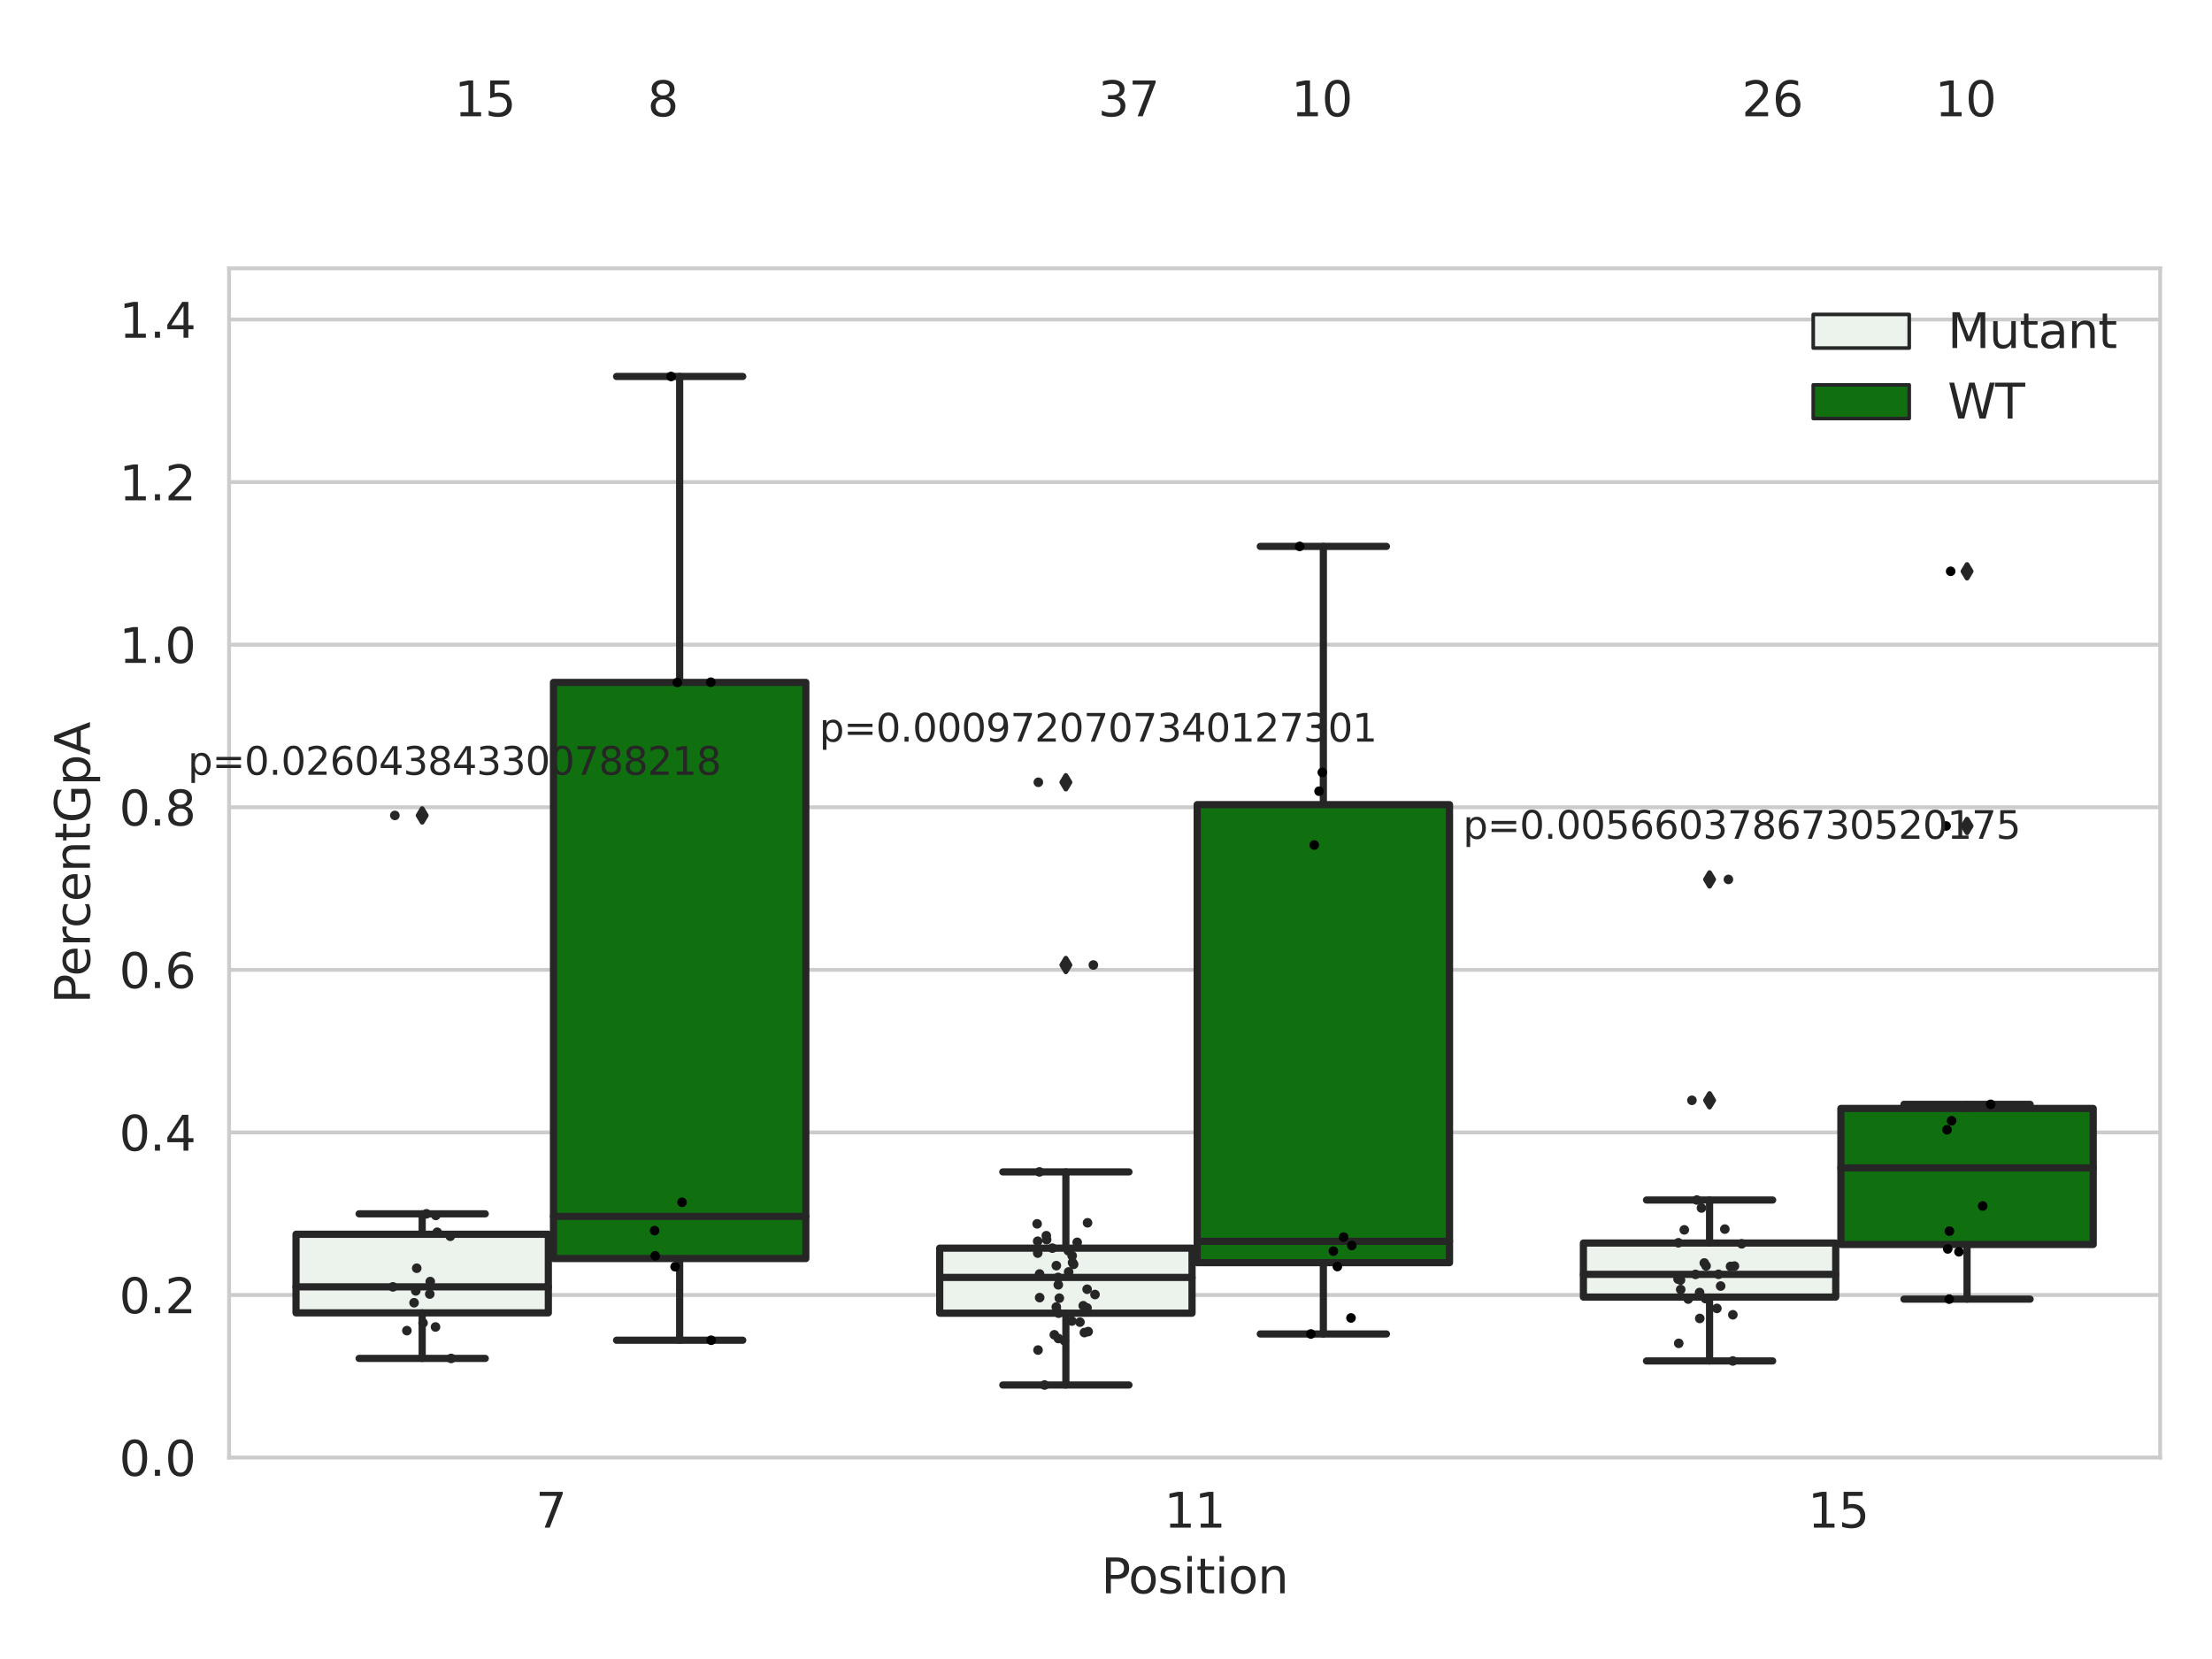 <?xml version="1.0" encoding="utf-8" standalone="no"?>
<!DOCTYPE svg PUBLIC "-//W3C//DTD SVG 1.1//EN"
  "http://www.w3.org/Graphics/SVG/1.1/DTD/svg11.dtd">
<svg xmlns:xlink="http://www.w3.org/1999/xlink" width="460.8pt" height="345.6pt" viewBox="0 0 460.8 345.6" xmlns="http://www.w3.org/2000/svg" version="1.1">
 <defs>
  <style type="text/css">*{stroke-linejoin: round; stroke-linecap: butt}</style>
 </defs>
 <g id="figure_1">
  <g id="patch_1">
   <path d="M 0 345.6 
L 460.8 345.6 
L 460.8 0 
L 0 0 
z
" style="fill: #ffffff"/>
  </g>
  <g id="axes_1">
   <g id="patch_2">
    <path d="M 47.72 303.64 
L 450 303.64 
L 450 55.906 
L 47.72 55.906 
z
" style="fill: #ffffff"/>
   </g>
   <g id="matplotlib.axis_1">
    <g id="xtick_1">
     <g id="text_1">
      <!-- 7 -->
      <g style="fill: #262626" transform="translate(111.585 318.238)scale(0.1 -0.1)">
       <defs>
        <path id="DejaVuSans-37" d="M 525 4666 
L 3525 4666 
L 3525 4397 
L 1831 0 
L 1172 0 
L 2766 4134 
L 525 4134 
L 525 4666 
z
" transform="scale(0.016)"/>
       </defs>
       <use xlink:href="#DejaVuSans-37"/>
      </g>
     </g>
    </g>
    <g id="xtick_2">
     <g id="text_2">
      <!-- 11 -->
      <g style="fill: #262626" transform="translate(242.498 318.238)scale(0.1 -0.1)">
       <defs>
        <path id="DejaVuSans-31" d="M 794 531 
L 1825 531 
L 1825 4091 
L 703 3866 
L 703 4441 
L 1819 4666 
L 2450 4666 
L 2450 531 
L 3481 531 
L 3481 0 
L 794 0 
L 794 531 
z
" transform="scale(0.016)"/>
       </defs>
       <use xlink:href="#DejaVuSans-31"/>
       <use xlink:href="#DejaVuSans-31" x="63.623"/>
      </g>
     </g>
    </g>
    <g id="xtick_3">
     <g id="text_3">
      <!-- 15 -->
      <g style="fill: #262626" transform="translate(376.591 318.238)scale(0.1 -0.1)">
       <defs>
        <path id="DejaVuSans-35" d="M 691 4666 
L 3169 4666 
L 3169 4134 
L 1269 4134 
L 1269 2991 
Q 1406 3038 1543 3061 
Q 1681 3084 1819 3084 
Q 2600 3084 3056 2656 
Q 3513 2228 3513 1497 
Q 3513 744 3044 326 
Q 2575 -91 1722 -91 
Q 1428 -91 1123 -41 
Q 819 9 494 109 
L 494 744 
Q 775 591 1075 516 
Q 1375 441 1709 441 
Q 2250 441 2565 725 
Q 2881 1009 2881 1497 
Q 2881 1984 2565 2268 
Q 2250 2553 1709 2553 
Q 1456 2553 1204 2497 
Q 953 2441 691 2322 
L 691 4666 
z
" transform="scale(0.016)"/>
       </defs>
       <use xlink:href="#DejaVuSans-31"/>
       <use xlink:href="#DejaVuSans-35" x="63.623"/>
      </g>
     </g>
    </g>
    <g id="text_4">
     <!-- Position -->
     <g style="fill: #262626" transform="translate(229.396 331.917)scale(0.1 -0.1)">
      <defs>
       <path id="DejaVuSans-50" d="M 1259 4147 
L 1259 2394 
L 2053 2394 
Q 2494 2394 2734 2622 
Q 2975 2850 2975 3272 
Q 2975 3691 2734 3919 
Q 2494 4147 2053 4147 
L 1259 4147 
z
M 628 4666 
L 2053 4666 
Q 2838 4666 3239 4311 
Q 3641 3956 3641 3272 
Q 3641 2581 3239 2228 
Q 2838 1875 2053 1875 
L 1259 1875 
L 1259 0 
L 628 0 
L 628 4666 
z
" transform="scale(0.016)"/>
       <path id="DejaVuSans-6f" d="M 1959 3097 
Q 1497 3097 1228 2736 
Q 959 2375 959 1747 
Q 959 1119 1226 758 
Q 1494 397 1959 397 
Q 2419 397 2687 759 
Q 2956 1122 2956 1747 
Q 2956 2369 2687 2733 
Q 2419 3097 1959 3097 
z
M 1959 3584 
Q 2709 3584 3137 3096 
Q 3566 2609 3566 1747 
Q 3566 888 3137 398 
Q 2709 -91 1959 -91 
Q 1206 -91 779 398 
Q 353 888 353 1747 
Q 353 2609 779 3096 
Q 1206 3584 1959 3584 
z
" transform="scale(0.016)"/>
       <path id="DejaVuSans-73" d="M 2834 3397 
L 2834 2853 
Q 2591 2978 2328 3040 
Q 2066 3103 1784 3103 
Q 1356 3103 1142 2972 
Q 928 2841 928 2578 
Q 928 2378 1081 2264 
Q 1234 2150 1697 2047 
L 1894 2003 
Q 2506 1872 2764 1633 
Q 3022 1394 3022 966 
Q 3022 478 2636 193 
Q 2250 -91 1575 -91 
Q 1294 -91 989 -36 
Q 684 19 347 128 
L 347 722 
Q 666 556 975 473 
Q 1284 391 1588 391 
Q 1994 391 2212 530 
Q 2431 669 2431 922 
Q 2431 1156 2273 1281 
Q 2116 1406 1581 1522 
L 1381 1569 
Q 847 1681 609 1914 
Q 372 2147 372 2553 
Q 372 3047 722 3315 
Q 1072 3584 1716 3584 
Q 2034 3584 2315 3537 
Q 2597 3491 2834 3397 
z
" transform="scale(0.016)"/>
       <path id="DejaVuSans-69" d="M 603 3500 
L 1178 3500 
L 1178 0 
L 603 0 
L 603 3500 
z
M 603 4863 
L 1178 4863 
L 1178 4134 
L 603 4134 
L 603 4863 
z
" transform="scale(0.016)"/>
       <path id="DejaVuSans-74" d="M 1172 4494 
L 1172 3500 
L 2356 3500 
L 2356 3053 
L 1172 3053 
L 1172 1153 
Q 1172 725 1289 603 
Q 1406 481 1766 481 
L 2356 481 
L 2356 0 
L 1766 0 
Q 1100 0 847 248 
Q 594 497 594 1153 
L 594 3053 
L 172 3053 
L 172 3500 
L 594 3500 
L 594 4494 
L 1172 4494 
z
" transform="scale(0.016)"/>
       <path id="DejaVuSans-6e" d="M 3513 2113 
L 3513 0 
L 2938 0 
L 2938 2094 
Q 2938 2591 2744 2837 
Q 2550 3084 2163 3084 
Q 1697 3084 1428 2787 
Q 1159 2491 1159 1978 
L 1159 0 
L 581 0 
L 581 3500 
L 1159 3500 
L 1159 2956 
Q 1366 3272 1645 3428 
Q 1925 3584 2291 3584 
Q 2894 3584 3203 3211 
Q 3513 2838 3513 2113 
z
" transform="scale(0.016)"/>
      </defs>
      <use xlink:href="#DejaVuSans-50"/>
      <use xlink:href="#DejaVuSans-6f" x="56.678"/>
      <use xlink:href="#DejaVuSans-73" x="117.859"/>
      <use xlink:href="#DejaVuSans-69" x="169.959"/>
      <use xlink:href="#DejaVuSans-74" x="197.742"/>
      <use xlink:href="#DejaVuSans-69" x="236.951"/>
      <use xlink:href="#DejaVuSans-6f" x="264.734"/>
      <use xlink:href="#DejaVuSans-6e" x="325.916"/>
     </g>
    </g>
   </g>
   <g id="matplotlib.axis_2">
    <g id="ytick_1">
     <g id="line2d_1">
      <path d="M 47.72 303.64 
L 450 303.64 
" clip-path="url(#p699bd27283)" style="fill: none; stroke: #cccccc; stroke-width: 0.8; stroke-linecap: round"/>
     </g>
     <g id="text_5">
      <!-- 0.0 -->
      <g style="fill: #262626" transform="translate(24.817 307.439)scale(0.1 -0.1)">
       <defs>
        <path id="DejaVuSans-30" d="M 2034 4250 
Q 1547 4250 1301 3770 
Q 1056 3291 1056 2328 
Q 1056 1369 1301 889 
Q 1547 409 2034 409 
Q 2525 409 2770 889 
Q 3016 1369 3016 2328 
Q 3016 3291 2770 3770 
Q 2525 4250 2034 4250 
z
M 2034 4750 
Q 2819 4750 3233 4129 
Q 3647 3509 3647 2328 
Q 3647 1150 3233 529 
Q 2819 -91 2034 -91 
Q 1250 -91 836 529 
Q 422 1150 422 2328 
Q 422 3509 836 4129 
Q 1250 4750 2034 4750 
z
" transform="scale(0.016)"/>
        <path id="DejaVuSans-2e" d="M 684 794 
L 1344 794 
L 1344 0 
L 684 0 
L 684 794 
z
" transform="scale(0.016)"/>
       </defs>
       <use xlink:href="#DejaVuSans-30"/>
       <use xlink:href="#DejaVuSans-2e" x="63.623"/>
       <use xlink:href="#DejaVuSans-30" x="95.41"/>
      </g>
     </g>
    </g>
    <g id="ytick_2">
     <g id="line2d_2">
      <path d="M 47.72 269.771 
L 450 269.771 
" clip-path="url(#p699bd27283)" style="fill: none; stroke: #cccccc; stroke-width: 0.8; stroke-linecap: round"/>
     </g>
     <g id="text_6">
      <!-- 0.2 -->
      <g style="fill: #262626" transform="translate(24.817 273.57)scale(0.1 -0.1)">
       <defs>
        <path id="DejaVuSans-32" d="M 1228 531 
L 3431 531 
L 3431 0 
L 469 0 
L 469 531 
Q 828 903 1448 1529 
Q 2069 2156 2228 2338 
Q 2531 2678 2651 2914 
Q 2772 3150 2772 3378 
Q 2772 3750 2511 3984 
Q 2250 4219 1831 4219 
Q 1534 4219 1204 4116 
Q 875 4013 500 3803 
L 500 4441 
Q 881 4594 1212 4672 
Q 1544 4750 1819 4750 
Q 2544 4750 2975 4387 
Q 3406 4025 3406 3419 
Q 3406 3131 3298 2873 
Q 3191 2616 2906 2266 
Q 2828 2175 2409 1742 
Q 1991 1309 1228 531 
z
" transform="scale(0.016)"/>
       </defs>
       <use xlink:href="#DejaVuSans-30"/>
       <use xlink:href="#DejaVuSans-2e" x="63.623"/>
       <use xlink:href="#DejaVuSans-32" x="95.41"/>
      </g>
     </g>
    </g>
    <g id="ytick_3">
     <g id="line2d_3">
      <path d="M 47.72 235.902 
L 450 235.902 
" clip-path="url(#p699bd27283)" style="fill: none; stroke: #cccccc; stroke-width: 0.8; stroke-linecap: round"/>
     </g>
     <g id="text_7">
      <!-- 0.4 -->
      <g style="fill: #262626" transform="translate(24.817 239.701)scale(0.1 -0.1)">
       <defs>
        <path id="DejaVuSans-34" d="M 2419 4116 
L 825 1625 
L 2419 1625 
L 2419 4116 
z
M 2253 4666 
L 3047 4666 
L 3047 1625 
L 3713 1625 
L 3713 1100 
L 3047 1100 
L 3047 0 
L 2419 0 
L 2419 1100 
L 313 1100 
L 313 1709 
L 2253 4666 
z
" transform="scale(0.016)"/>
       </defs>
       <use xlink:href="#DejaVuSans-30"/>
       <use xlink:href="#DejaVuSans-2e" x="63.623"/>
       <use xlink:href="#DejaVuSans-34" x="95.41"/>
      </g>
     </g>
    </g>
    <g id="ytick_4">
     <g id="line2d_4">
      <path d="M 47.72 202.033 
L 450 202.033 
" clip-path="url(#p699bd27283)" style="fill: none; stroke: #cccccc; stroke-width: 0.8; stroke-linecap: round"/>
     </g>
     <g id="text_8">
      <!-- 0.6 -->
      <g style="fill: #262626" transform="translate(24.817 205.832)scale(0.1 -0.1)">
       <defs>
        <path id="DejaVuSans-36" d="M 2113 2584 
Q 1688 2584 1439 2293 
Q 1191 2003 1191 1497 
Q 1191 994 1439 701 
Q 1688 409 2113 409 
Q 2538 409 2786 701 
Q 3034 994 3034 1497 
Q 3034 2003 2786 2293 
Q 2538 2584 2113 2584 
z
M 3366 4563 
L 3366 3988 
Q 3128 4100 2886 4159 
Q 2644 4219 2406 4219 
Q 1781 4219 1451 3797 
Q 1122 3375 1075 2522 
Q 1259 2794 1537 2939 
Q 1816 3084 2150 3084 
Q 2853 3084 3261 2657 
Q 3669 2231 3669 1497 
Q 3669 778 3244 343 
Q 2819 -91 2113 -91 
Q 1303 -91 875 529 
Q 447 1150 447 2328 
Q 447 3434 972 4092 
Q 1497 4750 2381 4750 
Q 2619 4750 2861 4703 
Q 3103 4656 3366 4563 
z
" transform="scale(0.016)"/>
       </defs>
       <use xlink:href="#DejaVuSans-30"/>
       <use xlink:href="#DejaVuSans-2e" x="63.623"/>
       <use xlink:href="#DejaVuSans-36" x="95.41"/>
      </g>
     </g>
    </g>
    <g id="ytick_5">
     <g id="line2d_5">
      <path d="M 47.72 168.164 
L 450 168.164 
" clip-path="url(#p699bd27283)" style="fill: none; stroke: #cccccc; stroke-width: 0.8; stroke-linecap: round"/>
     </g>
     <g id="text_9">
      <!-- 0.8 -->
      <g style="fill: #262626" transform="translate(24.817 171.963)scale(0.1 -0.1)">
       <defs>
        <path id="DejaVuSans-38" d="M 2034 2216 
Q 1584 2216 1326 1975 
Q 1069 1734 1069 1313 
Q 1069 891 1326 650 
Q 1584 409 2034 409 
Q 2484 409 2743 651 
Q 3003 894 3003 1313 
Q 3003 1734 2745 1975 
Q 2488 2216 2034 2216 
z
M 1403 2484 
Q 997 2584 770 2862 
Q 544 3141 544 3541 
Q 544 4100 942 4425 
Q 1341 4750 2034 4750 
Q 2731 4750 3128 4425 
Q 3525 4100 3525 3541 
Q 3525 3141 3298 2862 
Q 3072 2584 2669 2484 
Q 3125 2378 3379 2068 
Q 3634 1759 3634 1313 
Q 3634 634 3220 271 
Q 2806 -91 2034 -91 
Q 1263 -91 848 271 
Q 434 634 434 1313 
Q 434 1759 690 2068 
Q 947 2378 1403 2484 
z
M 1172 3481 
Q 1172 3119 1398 2916 
Q 1625 2713 2034 2713 
Q 2441 2713 2670 2916 
Q 2900 3119 2900 3481 
Q 2900 3844 2670 4047 
Q 2441 4250 2034 4250 
Q 1625 4250 1398 4047 
Q 1172 3844 1172 3481 
z
" transform="scale(0.016)"/>
       </defs>
       <use xlink:href="#DejaVuSans-30"/>
       <use xlink:href="#DejaVuSans-2e" x="63.623"/>
       <use xlink:href="#DejaVuSans-38" x="95.41"/>
      </g>
     </g>
    </g>
    <g id="ytick_6">
     <g id="line2d_6">
      <path d="M 47.72 134.295 
L 450 134.295 
" clip-path="url(#p699bd27283)" style="fill: none; stroke: #cccccc; stroke-width: 0.8; stroke-linecap: round"/>
     </g>
     <g id="text_10">
      <!-- 1.0 -->
      <g style="fill: #262626" transform="translate(24.817 138.095)scale(0.1 -0.1)">
       <use xlink:href="#DejaVuSans-31"/>
       <use xlink:href="#DejaVuSans-2e" x="63.623"/>
       <use xlink:href="#DejaVuSans-30" x="95.41"/>
      </g>
     </g>
    </g>
    <g id="ytick_7">
     <g id="line2d_7">
      <path d="M 47.72 100.426 
L 450 100.426 
" clip-path="url(#p699bd27283)" style="fill: none; stroke: #cccccc; stroke-width: 0.8; stroke-linecap: round"/>
     </g>
     <g id="text_11">
      <!-- 1.2 -->
      <g style="fill: #262626" transform="translate(24.817 104.226)scale(0.1 -0.1)">
       <use xlink:href="#DejaVuSans-31"/>
       <use xlink:href="#DejaVuSans-2e" x="63.623"/>
       <use xlink:href="#DejaVuSans-32" x="95.41"/>
      </g>
     </g>
    </g>
    <g id="ytick_8">
     <g id="line2d_8">
      <path d="M 47.72 66.557 
L 450 66.557 
" clip-path="url(#p699bd27283)" style="fill: none; stroke: #cccccc; stroke-width: 0.8; stroke-linecap: round"/>
     </g>
     <g id="text_12">
      <!-- 1.4 -->
      <g style="fill: #262626" transform="translate(24.817 70.357)scale(0.1 -0.1)">
       <use xlink:href="#DejaVuSans-31"/>
       <use xlink:href="#DejaVuSans-2e" x="63.623"/>
       <use xlink:href="#DejaVuSans-34" x="95.41"/>
      </g>
     </g>
    </g>
    <g id="text_13">
     <!-- PercentGpA -->
     <g style="fill: #262626" transform="translate(18.737 209.05)rotate(-90)scale(0.1 -0.1)">
      <defs>
       <path id="DejaVuSans-65" d="M 3597 1894 
L 3597 1613 
L 953 1613 
Q 991 1019 1311 708 
Q 1631 397 2203 397 
Q 2534 397 2845 478 
Q 3156 559 3463 722 
L 3463 178 
Q 3153 47 2828 -22 
Q 2503 -91 2169 -91 
Q 1331 -91 842 396 
Q 353 884 353 1716 
Q 353 2575 817 3079 
Q 1281 3584 2069 3584 
Q 2775 3584 3186 3129 
Q 3597 2675 3597 1894 
z
M 3022 2063 
Q 3016 2534 2758 2815 
Q 2500 3097 2075 3097 
Q 1594 3097 1305 2825 
Q 1016 2553 972 2059 
L 3022 2063 
z
" transform="scale(0.016)"/>
       <path id="DejaVuSans-72" d="M 2631 2963 
Q 2534 3019 2420 3045 
Q 2306 3072 2169 3072 
Q 1681 3072 1420 2755 
Q 1159 2438 1159 1844 
L 1159 0 
L 581 0 
L 581 3500 
L 1159 3500 
L 1159 2956 
Q 1341 3275 1631 3429 
Q 1922 3584 2338 3584 
Q 2397 3584 2469 3576 
Q 2541 3569 2628 3553 
L 2631 2963 
z
" transform="scale(0.016)"/>
       <path id="DejaVuSans-63" d="M 3122 3366 
L 3122 2828 
Q 2878 2963 2633 3030 
Q 2388 3097 2138 3097 
Q 1578 3097 1268 2742 
Q 959 2388 959 1747 
Q 959 1106 1268 751 
Q 1578 397 2138 397 
Q 2388 397 2633 464 
Q 2878 531 3122 666 
L 3122 134 
Q 2881 22 2623 -34 
Q 2366 -91 2075 -91 
Q 1284 -91 818 406 
Q 353 903 353 1747 
Q 353 2603 823 3093 
Q 1294 3584 2113 3584 
Q 2378 3584 2631 3529 
Q 2884 3475 3122 3366 
z
" transform="scale(0.016)"/>
       <path id="DejaVuSans-47" d="M 3809 666 
L 3809 1919 
L 2778 1919 
L 2778 2438 
L 4434 2438 
L 4434 434 
Q 4069 175 3628 42 
Q 3188 -91 2688 -91 
Q 1594 -91 976 548 
Q 359 1188 359 2328 
Q 359 3472 976 4111 
Q 1594 4750 2688 4750 
Q 3144 4750 3555 4637 
Q 3966 4525 4313 4306 
L 4313 3634 
Q 3963 3931 3569 4081 
Q 3175 4231 2741 4231 
Q 1884 4231 1454 3753 
Q 1025 3275 1025 2328 
Q 1025 1384 1454 906 
Q 1884 428 2741 428 
Q 3075 428 3337 486 
Q 3600 544 3809 666 
z
" transform="scale(0.016)"/>
       <path id="DejaVuSans-70" d="M 1159 525 
L 1159 -1331 
L 581 -1331 
L 581 3500 
L 1159 3500 
L 1159 2969 
Q 1341 3281 1617 3432 
Q 1894 3584 2278 3584 
Q 2916 3584 3314 3078 
Q 3713 2572 3713 1747 
Q 3713 922 3314 415 
Q 2916 -91 2278 -91 
Q 1894 -91 1617 61 
Q 1341 213 1159 525 
z
M 3116 1747 
Q 3116 2381 2855 2742 
Q 2594 3103 2138 3103 
Q 1681 3103 1420 2742 
Q 1159 2381 1159 1747 
Q 1159 1113 1420 752 
Q 1681 391 2138 391 
Q 2594 391 2855 752 
Q 3116 1113 3116 1747 
z
" transform="scale(0.016)"/>
       <path id="DejaVuSans-41" d="M 2188 4044 
L 1331 1722 
L 3047 1722 
L 2188 4044 
z
M 1831 4666 
L 2547 4666 
L 4325 0 
L 3669 0 
L 3244 1197 
L 1141 1197 
L 716 0 
L 50 0 
L 1831 4666 
z
" transform="scale(0.016)"/>
      </defs>
      <use xlink:href="#DejaVuSans-50"/>
      <use xlink:href="#DejaVuSans-65" x="56.678"/>
      <use xlink:href="#DejaVuSans-72" x="118.201"/>
      <use xlink:href="#DejaVuSans-63" x="157.064"/>
      <use xlink:href="#DejaVuSans-65" x="212.045"/>
      <use xlink:href="#DejaVuSans-6e" x="273.568"/>
      <use xlink:href="#DejaVuSans-74" x="336.947"/>
      <use xlink:href="#DejaVuSans-47" x="376.156"/>
      <use xlink:href="#DejaVuSans-70" x="453.646"/>
      <use xlink:href="#DejaVuSans-41" x="517.123"/>
     </g>
    </g>
   </g>
   <g id="patch_3">
    <path d="M 61.666 273.493 
L 114.23 273.493 
L 114.23 257.121 
L 61.666 257.121 
L 61.666 273.493 
z
" clip-path="url(#p699bd27283)" style="fill: #ecf2ec; stroke: #262626; stroke-width: 1.5; stroke-linejoin: miter"/>
   </g>
   <g id="patch_4">
    <path d="M 115.303 262.177 
L 167.868 262.177 
L 167.868 142.156 
L 115.303 142.156 
L 115.303 262.177 
z
" clip-path="url(#p699bd27283)" style="fill: #107010; stroke: #262626; stroke-width: 1.5; stroke-linejoin: miter"/>
   </g>
   <g id="patch_5">
    <path d="M 195.759 273.561 
L 248.324 273.561 
L 248.324 260.011 
L 195.759 260.011 
L 195.759 273.561 
z
" clip-path="url(#p699bd27283)" style="fill: #ecf2ec; stroke: #262626; stroke-width: 1.5; stroke-linejoin: miter"/>
   </g>
   <g id="patch_6">
    <path d="M 249.396 263.041 
L 301.961 263.041 
L 301.961 167.624 
L 249.396 167.624 
L 249.396 263.041 
z
" clip-path="url(#p699bd27283)" style="fill: #107010; stroke: #262626; stroke-width: 1.5; stroke-linejoin: miter"/>
   </g>
   <g id="patch_7">
    <path d="M 329.852 270.201 
L 382.417 270.201 
L 382.417 258.948 
L 329.852 258.948 
L 329.852 270.201 
z
" clip-path="url(#p699bd27283)" style="fill: #ecf2ec; stroke: #262626; stroke-width: 1.5; stroke-linejoin: miter"/>
   </g>
   <g id="patch_8">
    <path d="M 383.49 259.248 
L 436.054 259.248 
L 436.054 230.909 
L 383.49 230.909 
L 383.49 259.248 
z
" clip-path="url(#p699bd27283)" style="fill: #107010; stroke: #262626; stroke-width: 1.5; stroke-linejoin: miter"/>
   </g>
   <g id="patch_9">
    <path d="M 114.767 303.64 
L 114.767 303.64 
L 114.767 303.64 
L 114.767 303.64 
z
" clip-path="url(#p699bd27283)" style="fill: #ecf2ec; stroke: #262626; stroke-width: 0.75; stroke-linejoin: miter"/>
   </g>
   <g id="patch_10">
    <path d="M 114.767 303.64 
L 114.767 303.64 
L 114.767 303.64 
L 114.767 303.64 
z
" clip-path="url(#p699bd27283)" style="fill: #107010; stroke: #262626; stroke-width: 0.75; stroke-linejoin: miter"/>
   </g>
   <g id="PathCollection_1"/>
   <g id="PathCollection_2"/>
   <g id="line2d_9">
    <path d="M 87.948 273.493 
L 87.948 282.982 
" clip-path="url(#p699bd27283)" style="fill: none; stroke: #262626; stroke-width: 1.5; stroke-linecap: round"/>
   </g>
   <g id="line2d_10">
    <path d="M 87.948 257.121 
L 87.948 252.861 
" clip-path="url(#p699bd27283)" style="fill: none; stroke: #262626; stroke-width: 1.5; stroke-linecap: round"/>
   </g>
   <g id="line2d_11">
    <path d="M 74.807 282.982 
L 101.089 282.982 
" clip-path="url(#p699bd27283)" style="fill: none; stroke: #262626; stroke-width: 1.5; stroke-linecap: round"/>
   </g>
   <g id="line2d_12">
    <path d="M 74.807 252.861 
L 101.089 252.861 
" clip-path="url(#p699bd27283)" style="fill: none; stroke: #262626; stroke-width: 1.5; stroke-linecap: round"/>
   </g>
   <g id="line2d_13">
    <defs>
     <path id="mb206897ef3" d="M -0 1.414 
L 0.849 0 
L 0 -1.414 
L -0.849 -0 
z
" style="stroke: #262626; stroke-linejoin: miter"/>
    </defs>
    <g clip-path="url(#p699bd27283)">
     <use xlink:href="#mb206897ef3" x="87.948" y="169.865" style="fill: #262626; stroke: #262626; stroke-linejoin: miter"/>
    </g>
   </g>
   <g id="line2d_14">
    <path d="M 141.585 262.177 
L 141.585 279.199 
" clip-path="url(#p699bd27283)" style="fill: none; stroke: #262626; stroke-width: 1.5; stroke-linecap: round"/>
   </g>
   <g id="line2d_15">
    <path d="M 141.585 142.156 
L 141.585 78.427 
" clip-path="url(#p699bd27283)" style="fill: none; stroke: #262626; stroke-width: 1.5; stroke-linecap: round"/>
   </g>
   <g id="line2d_16">
    <path d="M 128.444 279.199 
L 154.726 279.199 
" clip-path="url(#p699bd27283)" style="fill: none; stroke: #262626; stroke-width: 1.5; stroke-linecap: round"/>
   </g>
   <g id="line2d_17">
    <path d="M 128.444 78.427 
L 154.726 78.427 
" clip-path="url(#p699bd27283)" style="fill: none; stroke: #262626; stroke-width: 1.5; stroke-linecap: round"/>
   </g>
   <g id="line2d_18"/>
   <g id="line2d_19">
    <path d="M 222.041 273.561 
L 222.041 288.523 
" clip-path="url(#p699bd27283)" style="fill: none; stroke: #262626; stroke-width: 1.5; stroke-linecap: round"/>
   </g>
   <g id="line2d_20">
    <path d="M 222.041 260.011 
L 222.041 244.131 
" clip-path="url(#p699bd27283)" style="fill: none; stroke: #262626; stroke-width: 1.5; stroke-linecap: round"/>
   </g>
   <g id="line2d_21">
    <path d="M 208.9 288.523 
L 235.182 288.523 
" clip-path="url(#p699bd27283)" style="fill: none; stroke: #262626; stroke-width: 1.5; stroke-linecap: round"/>
   </g>
   <g id="line2d_22">
    <path d="M 208.9 244.131 
L 235.182 244.131 
" clip-path="url(#p699bd27283)" style="fill: none; stroke: #262626; stroke-width: 1.5; stroke-linecap: round"/>
   </g>
   <g id="line2d_23">
    <g clip-path="url(#p699bd27283)">
     <use xlink:href="#mb206897ef3" x="222.041" y="162.962" style="fill: #262626; stroke: #262626; stroke-linejoin: miter"/>
     <use xlink:href="#mb206897ef3" x="222.041" y="201.028" style="fill: #262626; stroke: #262626; stroke-linejoin: miter"/>
    </g>
   </g>
   <g id="line2d_24">
    <path d="M 275.679 263.041 
L 275.679 277.89 
" clip-path="url(#p699bd27283)" style="fill: none; stroke: #262626; stroke-width: 1.5; stroke-linecap: round"/>
   </g>
   <g id="line2d_25">
    <path d="M 275.679 167.624 
L 275.679 113.825 
" clip-path="url(#p699bd27283)" style="fill: none; stroke: #262626; stroke-width: 1.5; stroke-linecap: round"/>
   </g>
   <g id="line2d_26">
    <path d="M 262.538 277.89 
L 288.82 277.89 
" clip-path="url(#p699bd27283)" style="fill: none; stroke: #262626; stroke-width: 1.5; stroke-linecap: round"/>
   </g>
   <g id="line2d_27">
    <path d="M 262.538 113.825 
L 288.82 113.825 
" clip-path="url(#p699bd27283)" style="fill: none; stroke: #262626; stroke-width: 1.5; stroke-linecap: round"/>
   </g>
   <g id="line2d_28"/>
   <g id="line2d_29">
    <path d="M 356.135 270.201 
L 356.135 283.51 
" clip-path="url(#p699bd27283)" style="fill: none; stroke: #262626; stroke-width: 1.5; stroke-linecap: round"/>
   </g>
   <g id="line2d_30">
    <path d="M 356.135 258.948 
L 356.135 249.988 
" clip-path="url(#p699bd27283)" style="fill: none; stroke: #262626; stroke-width: 1.5; stroke-linecap: round"/>
   </g>
   <g id="line2d_31">
    <path d="M 342.994 283.51 
L 369.276 283.51 
" clip-path="url(#p699bd27283)" style="fill: none; stroke: #262626; stroke-width: 1.5; stroke-linecap: round"/>
   </g>
   <g id="line2d_32">
    <path d="M 342.994 249.988 
L 369.276 249.988 
" clip-path="url(#p699bd27283)" style="fill: none; stroke: #262626; stroke-width: 1.5; stroke-linecap: round"/>
   </g>
   <g id="line2d_33">
    <g clip-path="url(#p699bd27283)">
     <use xlink:href="#mb206897ef3" x="356.135" y="229.215" style="fill: #262626; stroke: #262626; stroke-linejoin: miter"/>
     <use xlink:href="#mb206897ef3" x="356.135" y="183.202" style="fill: #262626; stroke: #262626; stroke-linejoin: miter"/>
    </g>
   </g>
   <g id="line2d_34">
    <path d="M 409.772 259.248 
L 409.772 270.634 
" clip-path="url(#p699bd27283)" style="fill: none; stroke: #262626; stroke-width: 1.5; stroke-linecap: round"/>
   </g>
   <g id="line2d_35">
    <path d="M 409.772 230.909 
L 409.772 230.055 
" clip-path="url(#p699bd27283)" style="fill: none; stroke: #262626; stroke-width: 1.5; stroke-linecap: round"/>
   </g>
   <g id="line2d_36">
    <path d="M 396.631 270.634 
L 422.913 270.634 
" clip-path="url(#p699bd27283)" style="fill: none; stroke: #262626; stroke-width: 1.5; stroke-linecap: round"/>
   </g>
   <g id="line2d_37">
    <path d="M 396.631 230.055 
L 422.913 230.055 
" clip-path="url(#p699bd27283)" style="fill: none; stroke: #262626; stroke-width: 1.5; stroke-linecap: round"/>
   </g>
   <g id="line2d_38">
    <g clip-path="url(#p699bd27283)">
     <use xlink:href="#mb206897ef3" x="409.772" y="172.065" style="fill: #262626; stroke: #262626; stroke-linejoin: miter"/>
     <use xlink:href="#mb206897ef3" x="409.772" y="119.017" style="fill: #262626; stroke: #262626; stroke-linejoin: miter"/>
    </g>
   </g>
   <g id="line2d_39">
    <path d="M 61.666 268.08 
L 114.23 268.08 
" clip-path="url(#p699bd27283)" style="fill: none; stroke: #262626; stroke-width: 1.5; stroke-linecap: round"/>
   </g>
   <g id="line2d_40">
    <path d="M 115.303 253.405 
L 167.868 253.405 
" clip-path="url(#p699bd27283)" style="fill: none; stroke: #262626; stroke-width: 1.5; stroke-linecap: round"/>
   </g>
   <g id="line2d_41">
    <path d="M 195.759 266.113 
L 248.324 266.113 
" clip-path="url(#p699bd27283)" style="fill: none; stroke: #262626; stroke-width: 1.5; stroke-linecap: round"/>
   </g>
   <g id="line2d_42">
    <path d="M 249.396 258.584 
L 301.961 258.584 
" clip-path="url(#p699bd27283)" style="fill: none; stroke: #262626; stroke-width: 1.5; stroke-linecap: round"/>
   </g>
   <g id="line2d_43">
    <path d="M 329.852 265.47 
L 382.417 265.47 
" clip-path="url(#p699bd27283)" style="fill: none; stroke: #262626; stroke-width: 1.5; stroke-linecap: round"/>
   </g>
   <g id="line2d_44">
    <path d="M 383.49 243.292 
L 436.054 243.292 
" clip-path="url(#p699bd27283)" style="fill: none; stroke: #262626; stroke-width: 1.5; stroke-linecap: round"/>
   </g>
   <g id="patch_11">
    <path d="M 47.72 303.64 
L 47.72 55.906 
" style="fill: none; stroke: #cccccc; stroke-width: 0.8; stroke-linejoin: miter; stroke-linecap: square"/>
   </g>
   <g id="patch_12">
    <path d="M 450 303.64 
L 450 55.906 
" style="fill: none; stroke: #cccccc; stroke-width: 0.8; stroke-linejoin: miter; stroke-linecap: square"/>
   </g>
   <g id="patch_13">
    <path d="M 47.72 303.64 
L 450 303.64 
" style="fill: none; stroke: #cccccc; stroke-width: 0.8; stroke-linejoin: miter; stroke-linecap: square"/>
   </g>
   <g id="patch_14">
    <path d="M 47.72 55.906 
L 450 55.906 
" style="fill: none; stroke: #cccccc; stroke-width: 0.8; stroke-linejoin: miter; stroke-linecap: square"/>
   </g>
   <g id="PathCollection_3">
    <defs>
     <path id="C0_0_b45703334d" d="M 0 1 
C 0.265 1 0.52 0.895 0.707 0.707 
C 0.895 0.52 1 0.265 1 -0 
C 1 -0.265 0.895 -0.52 0.707 -0.707 
C 0.52 -0.895 0.265 -1 0 -1 
C -0.265 -1 -0.52 -0.895 -0.707 -0.707 
C -0.895 -0.52 -1 -0.265 -1 0 
C -1 0.265 -0.895 0.52 -0.707 0.707 
C -0.52 0.895 -0.265 1 0 1 
z
"/>
    </defs>
    <g clip-path="url(#p699bd27283)">
     <use xlink:href="#C0_0_b45703334d" x="86.617" y="268.914" style="fill: #262626"/>
    </g>
    <g clip-path="url(#p699bd27283)">
     <use xlink:href="#C0_0_b45703334d" x="88.129" y="275.6" style="fill: #262626"/>
    </g>
    <g clip-path="url(#p699bd27283)">
     <use xlink:href="#C0_0_b45703334d" x="90.726" y="276.432" style="fill: #262626"/>
    </g>
    <g clip-path="url(#p699bd27283)">
     <use xlink:href="#C0_0_b45703334d" x="89.629" y="266.972" style="fill: #262626"/>
    </g>
    <g clip-path="url(#p699bd27283)">
     <use xlink:href="#C0_0_b45703334d" x="91.08" y="256.702" style="fill: #262626"/>
    </g>
    <g clip-path="url(#p699bd27283)">
     <use xlink:href="#C0_0_b45703334d" x="82.257" y="169.865" style="fill: #262626"/>
    </g>
    <g clip-path="url(#p699bd27283)">
     <use xlink:href="#C0_0_b45703334d" x="81.851" y="268.08" style="fill: #262626"/>
    </g>
    <g clip-path="url(#p699bd27283)">
     <use xlink:href="#C0_0_b45703334d" x="93.985" y="282.982" style="fill: #262626"/>
    </g>
    <g clip-path="url(#p699bd27283)">
     <use xlink:href="#C0_0_b45703334d" x="88.841" y="252.861" style="fill: #262626"/>
    </g>
    <g clip-path="url(#p699bd27283)">
     <use xlink:href="#C0_0_b45703334d" x="90.786" y="253.194" style="fill: #262626"/>
    </g>
    <g clip-path="url(#p699bd27283)">
     <use xlink:href="#C0_0_b45703334d" x="86.813" y="264.194" style="fill: #262626"/>
    </g>
    <g clip-path="url(#p699bd27283)">
     <use xlink:href="#C0_0_b45703334d" x="93.805" y="257.539" style="fill: #262626"/>
    </g>
    <g clip-path="url(#p699bd27283)">
     <use xlink:href="#C0_0_b45703334d" x="84.76" y="277.196" style="fill: #262626"/>
    </g>
    <g clip-path="url(#p699bd27283)">
     <use xlink:href="#C0_0_b45703334d" x="89.526" y="269.575" style="fill: #262626"/>
    </g>
    <g clip-path="url(#p699bd27283)">
     <use xlink:href="#C0_0_b45703334d" x="86.26" y="271.387" style="fill: #262626"/>
    </g>
   </g>
   <g id="PathCollection_4">
    <defs>
     <path id="C1_0_40f1716869" d="M 0 1 
C 0.265 1 0.52 0.895 0.707 0.707 
C 0.895 0.52 1 0.265 1 -0 
C 1 -0.265 0.895 -0.52 0.707 -0.707 
C 0.52 -0.895 0.265 -1 0 -1 
C -0.265 -1 -0.52 -0.895 -0.707 -0.707 
C -0.895 -0.52 -1 -0.265 -1 0 
C -1 0.265 -0.895 0.52 -0.707 0.707 
C -0.52 0.895 -0.265 1 0 1 
z
"/>
    </defs>
    <g clip-path="url(#p699bd27283)">
     <use xlink:href="#C1_0_40f1716869" x="142.084" y="250.455"/>
    </g>
    <g clip-path="url(#p699bd27283)">
     <use xlink:href="#C1_0_40f1716869" x="139.793" y="78.427"/>
    </g>
    <g clip-path="url(#p699bd27283)">
     <use xlink:href="#C1_0_40f1716869" x="148.142" y="279.199"/>
    </g>
    <g clip-path="url(#p699bd27283)">
     <use xlink:href="#C1_0_40f1716869" x="148.075" y="142.118"/>
    </g>
    <g clip-path="url(#p699bd27283)">
     <use xlink:href="#C1_0_40f1716869" x="140.637" y="263.882"/>
    </g>
    <g clip-path="url(#p699bd27283)">
     <use xlink:href="#C1_0_40f1716869" x="141.109" y="142.169"/>
    </g>
    <g clip-path="url(#p699bd27283)">
     <use xlink:href="#C1_0_40f1716869" x="136.498" y="261.608"/>
    </g>
    <g clip-path="url(#p699bd27283)">
     <use xlink:href="#C1_0_40f1716869" x="136.359" y="256.355"/>
    </g>
   </g>
   <g id="PathCollection_5">
    <defs>
     <path id="C2_0_28e328747b" d="M 0 1 
C 0.265 1 0.52 0.895 0.707 0.707 
C 0.895 0.52 1 0.265 1 -0 
C 1 -0.265 0.895 -0.52 0.707 -0.707 
C 0.52 -0.895 0.265 -1 0 -1 
C -0.265 -1 -0.52 -0.895 -0.707 -0.707 
C -0.895 -0.52 -1 -0.265 -1 0 
C -1 0.265 -0.895 0.52 -0.707 0.707 
C -0.52 0.895 -0.265 1 0 1 
z
"/>
    </defs>
    <g clip-path="url(#p699bd27283)">
     <use xlink:href="#C2_0_28e328747b" x="219.636" y="278.06" style="fill: #262626"/>
    </g>
    <g clip-path="url(#p699bd27283)">
     <use xlink:href="#C2_0_28e328747b" x="220.531" y="273.561" style="fill: #262626"/>
    </g>
    <g clip-path="url(#p699bd27283)">
     <use xlink:href="#C2_0_28e328747b" x="216.581" y="270.315" style="fill: #262626"/>
    </g>
    <g clip-path="url(#p699bd27283)">
     <use xlink:href="#C2_0_28e328747b" x="223.353" y="261.597" style="fill: #262626"/>
    </g>
    <g clip-path="url(#p699bd27283)">
     <use xlink:href="#C2_0_28e328747b" x="220.045" y="272.273" style="fill: #262626"/>
    </g>
    <g clip-path="url(#p699bd27283)">
     <use xlink:href="#C2_0_28e328747b" x="216.563" y="265.392" style="fill: #262626"/>
    </g>
    <g clip-path="url(#p699bd27283)">
     <use xlink:href="#C2_0_28e328747b" x="226.467" y="268.573" style="fill: #262626"/>
    </g>
    <g clip-path="url(#p699bd27283)">
     <use xlink:href="#C2_0_28e328747b" x="217.966" y="257.418" style="fill: #262626"/>
    </g>
    <g clip-path="url(#p699bd27283)">
     <use xlink:href="#C2_0_28e328747b" x="222.614" y="264.966" style="fill: #262626"/>
    </g>
    <g clip-path="url(#p699bd27283)">
     <use xlink:href="#C2_0_28e328747b" x="218.034" y="258.248" style="fill: #262626"/>
    </g>
    <g clip-path="url(#p699bd27283)">
     <use xlink:href="#C2_0_28e328747b" x="220.479" y="278.83" style="fill: #262626"/>
    </g>
    <g clip-path="url(#p699bd27283)">
     <use xlink:href="#C2_0_28e328747b" x="225.664" y="272.009" style="fill: #262626"/>
    </g>
    <g clip-path="url(#p699bd27283)">
     <use xlink:href="#C2_0_28e328747b" x="219.222" y="260.011" style="fill: #262626"/>
    </g>
    <g clip-path="url(#p699bd27283)">
     <use xlink:href="#C2_0_28e328747b" x="220.675" y="270.431" style="fill: #262626"/>
    </g>
    <g clip-path="url(#p699bd27283)">
     <use xlink:href="#C2_0_28e328747b" x="216.054" y="254.951" style="fill: #262626"/>
    </g>
    <g clip-path="url(#p699bd27283)">
     <use xlink:href="#C2_0_28e328747b" x="226.446" y="272.464" style="fill: #262626"/>
    </g>
    <g clip-path="url(#p699bd27283)">
     <use xlink:href="#C2_0_28e328747b" x="216.307" y="162.962" style="fill: #262626"/>
    </g>
    <g clip-path="url(#p699bd27283)">
     <use xlink:href="#C2_0_28e328747b" x="216.18" y="261.045" style="fill: #262626"/>
    </g>
    <g clip-path="url(#p699bd27283)">
     <use xlink:href="#C2_0_28e328747b" x="223.282" y="275.196" style="fill: #262626"/>
    </g>
    <g clip-path="url(#p699bd27283)">
     <use xlink:href="#C2_0_28e328747b" x="226.683" y="277.394" style="fill: #262626"/>
    </g>
    <g clip-path="url(#p699bd27283)">
     <use xlink:href="#C2_0_28e328747b" x="221.721" y="279.284" style="fill: #262626"/>
    </g>
    <g clip-path="url(#p699bd27283)">
     <use xlink:href="#C2_0_28e328747b" x="222.547" y="260.541" style="fill: #262626"/>
    </g>
    <g clip-path="url(#p699bd27283)">
     <use xlink:href="#C2_0_28e328747b" x="216.24" y="281.241" style="fill: #262626"/>
    </g>
    <g clip-path="url(#p699bd27283)">
     <use xlink:href="#C2_0_28e328747b" x="223.435" y="263.012" style="fill: #262626"/>
    </g>
    <g clip-path="url(#p699bd27283)">
     <use xlink:href="#C2_0_28e328747b" x="226.555" y="254.732" style="fill: #262626"/>
    </g>
    <g clip-path="url(#p699bd27283)">
     <use xlink:href="#C2_0_28e328747b" x="217.604" y="288.523" style="fill: #262626"/>
    </g>
    <g clip-path="url(#p699bd27283)">
     <use xlink:href="#C2_0_28e328747b" x="228.11" y="269.675" style="fill: #262626"/>
    </g>
    <g clip-path="url(#p699bd27283)">
     <use xlink:href="#C2_0_28e328747b" x="224.973" y="275.425" style="fill: #262626"/>
    </g>
    <g clip-path="url(#p699bd27283)">
     <use xlink:href="#C2_0_28e328747b" x="220.055" y="263.657" style="fill: #262626"/>
    </g>
    <g clip-path="url(#p699bd27283)">
     <use xlink:href="#C2_0_28e328747b" x="216.533" y="244.131" style="fill: #262626"/>
    </g>
    <g clip-path="url(#p699bd27283)">
     <use xlink:href="#C2_0_28e328747b" x="225.898" y="277.605" style="fill: #262626"/>
    </g>
    <g clip-path="url(#p699bd27283)">
     <use xlink:href="#C2_0_28e328747b" x="220.421" y="266.113" style="fill: #262626"/>
    </g>
    <g clip-path="url(#p699bd27283)">
     <use xlink:href="#C2_0_28e328747b" x="223.656" y="263.384" style="fill: #262626"/>
    </g>
    <g clip-path="url(#p699bd27283)">
     <use xlink:href="#C2_0_28e328747b" x="220.463" y="267.653" style="fill: #262626"/>
    </g>
    <g clip-path="url(#p699bd27283)">
     <use xlink:href="#C2_0_28e328747b" x="216.164" y="258.57" style="fill: #262626"/>
    </g>
    <g clip-path="url(#p699bd27283)">
     <use xlink:href="#C2_0_28e328747b" x="224.4" y="258.801" style="fill: #262626"/>
    </g>
    <g clip-path="url(#p699bd27283)">
     <use xlink:href="#C2_0_28e328747b" x="227.766" y="201.028" style="fill: #262626"/>
    </g>
   </g>
   <g id="PathCollection_6">
    <defs>
     <path id="C3_0_06425f7c60" d="M 0 1 
C 0.265 1 0.52 0.895 0.707 0.707 
C 0.895 0.52 1 0.265 1 -0 
C 1 -0.265 0.895 -0.52 0.707 -0.707 
C 0.52 -0.895 0.265 -1 0 -1 
C -0.265 -1 -0.52 -0.895 -0.707 -0.707 
C -0.895 -0.52 -1 -0.265 -1 0 
C -1 0.265 -0.895 0.52 -0.707 0.707 
C -0.52 0.895 -0.265 1 0 1 
z
"/>
    </defs>
    <g clip-path="url(#p699bd27283)">
     <use xlink:href="#C3_0_06425f7c60" x="273.081" y="277.89"/>
    </g>
    <g clip-path="url(#p699bd27283)">
     <use xlink:href="#C3_0_06425f7c60" x="274.784" y="164.821"/>
    </g>
    <g clip-path="url(#p699bd27283)">
     <use xlink:href="#C3_0_06425f7c60" x="273.78" y="176.032"/>
    </g>
    <g clip-path="url(#p699bd27283)">
     <use xlink:href="#C3_0_06425f7c60" x="278.599" y="263.842"/>
    </g>
    <g clip-path="url(#p699bd27283)">
     <use xlink:href="#C3_0_06425f7c60" x="270.747" y="113.825"/>
    </g>
    <g clip-path="url(#p699bd27283)">
     <use xlink:href="#C3_0_06425f7c60" x="277.765" y="260.639"/>
    </g>
    <g clip-path="url(#p699bd27283)">
     <use xlink:href="#C3_0_06425f7c60" x="281.603" y="259.455"/>
    </g>
    <g clip-path="url(#p699bd27283)">
     <use xlink:href="#C3_0_06425f7c60" x="279.897" y="257.713"/>
    </g>
    <g clip-path="url(#p699bd27283)">
     <use xlink:href="#C3_0_06425f7c60" x="281.436" y="274.553"/>
    </g>
    <g clip-path="url(#p699bd27283)">
     <use xlink:href="#C3_0_06425f7c60" x="275.46" y="160.902"/>
    </g>
   </g>
   <g id="PathCollection_7">
    <defs>
     <path id="C4_0_cef06499dd" d="M 0 1 
C 0.265 1 0.52 0.895 0.707 0.707 
C 0.895 0.52 1 0.265 1 -0 
C 1 -0.265 0.895 -0.52 0.707 -0.707 
C 0.52 -0.895 0.265 -1 0 -1 
C -0.265 -1 -0.52 -0.895 -0.707 -0.707 
C -0.895 -0.52 -1 -0.265 -1 0 
C -1 0.265 -0.895 0.52 -0.707 0.707 
C -0.52 0.895 -0.265 1 0 1 
z
"/>
    </defs>
    <g clip-path="url(#p699bd27283)">
     <use xlink:href="#C4_0_cef06499dd" x="350.124" y="268.634" style="fill: #262626"/>
    </g>
    <g clip-path="url(#p699bd27283)">
     <use xlink:href="#C4_0_cef06499dd" x="360.976" y="283.51" style="fill: #262626"/>
    </g>
    <g clip-path="url(#p699bd27283)">
     <use xlink:href="#C4_0_cef06499dd" x="349.711" y="279.844" style="fill: #262626"/>
    </g>
    <g clip-path="url(#p699bd27283)">
     <use xlink:href="#C4_0_cef06499dd" x="357.999" y="265.46" style="fill: #262626"/>
    </g>
    <g clip-path="url(#p699bd27283)">
     <use xlink:href="#C4_0_cef06499dd" x="355.407" y="263.706" style="fill: #262626"/>
    </g>
    <g clip-path="url(#p699bd27283)">
     <use xlink:href="#C4_0_cef06499dd" x="360.506" y="263.818" style="fill: #262626"/>
    </g>
    <g clip-path="url(#p699bd27283)">
     <use xlink:href="#C4_0_cef06499dd" x="355.037" y="263.103" style="fill: #262626"/>
    </g>
    <g clip-path="url(#p699bd27283)">
     <use xlink:href="#C4_0_cef06499dd" x="358.441" y="267.906" style="fill: #262626"/>
    </g>
    <g clip-path="url(#p699bd27283)">
     <use xlink:href="#C4_0_cef06499dd" x="359.313" y="256.047" style="fill: #262626"/>
    </g>
    <g clip-path="url(#p699bd27283)">
     <use xlink:href="#C4_0_cef06499dd" x="362.831" y="259.106" style="fill: #262626"/>
    </g>
    <g clip-path="url(#p699bd27283)">
     <use xlink:href="#C4_0_cef06499dd" x="355.274" y="270.516" style="fill: #262626"/>
    </g>
    <g clip-path="url(#p699bd27283)">
     <use xlink:href="#C4_0_cef06499dd" x="354.054" y="269.256" style="fill: #262626"/>
    </g>
    <g clip-path="url(#p699bd27283)">
     <use xlink:href="#C4_0_cef06499dd" x="350.079" y="266.657" style="fill: #262626"/>
    </g>
    <g clip-path="url(#p699bd27283)">
     <use xlink:href="#C4_0_cef06499dd" x="352.459" y="229.215" style="fill: #262626"/>
    </g>
    <g clip-path="url(#p699bd27283)">
     <use xlink:href="#C4_0_cef06499dd" x="354.093" y="274.655" style="fill: #262626"/>
    </g>
    <g clip-path="url(#p699bd27283)">
     <use xlink:href="#C4_0_cef06499dd" x="360.061" y="183.202" style="fill: #262626"/>
    </g>
    <g clip-path="url(#p699bd27283)">
     <use xlink:href="#C4_0_cef06499dd" x="357.66" y="272.567" style="fill: #262626"/>
    </g>
    <g clip-path="url(#p699bd27283)">
     <use xlink:href="#C4_0_cef06499dd" x="353.486" y="249.988" style="fill: #262626"/>
    </g>
    <g clip-path="url(#p699bd27283)">
     <use xlink:href="#C4_0_cef06499dd" x="349.635" y="258.895" style="fill: #262626"/>
    </g>
    <g clip-path="url(#p699bd27283)">
     <use xlink:href="#C4_0_cef06499dd" x="349.564" y="266.456" style="fill: #262626"/>
    </g>
    <g clip-path="url(#p699bd27283)">
     <use xlink:href="#C4_0_cef06499dd" x="351.684" y="270.619" style="fill: #262626"/>
    </g>
    <g clip-path="url(#p699bd27283)">
     <use xlink:href="#C4_0_cef06499dd" x="350.868" y="256.205" style="fill: #262626"/>
    </g>
    <g clip-path="url(#p699bd27283)">
     <use xlink:href="#C4_0_cef06499dd" x="353.215" y="265.481" style="fill: #262626"/>
    </g>
    <g clip-path="url(#p699bd27283)">
     <use xlink:href="#C4_0_cef06499dd" x="354.447" y="251.646" style="fill: #262626"/>
    </g>
    <g clip-path="url(#p699bd27283)">
     <use xlink:href="#C4_0_cef06499dd" x="361.313" y="263.749" style="fill: #262626"/>
    </g>
    <g clip-path="url(#p699bd27283)">
     <use xlink:href="#C4_0_cef06499dd" x="360.984" y="273.892" style="fill: #262626"/>
    </g>
   </g>
   <g id="PathCollection_8">
    <defs>
     <path id="C5_0_9403db3da5" d="M 0 1 
C 0.265 1 0.52 0.895 0.707 0.707 
C 0.895 0.52 1 0.265 1 -0 
C 1 -0.265 0.895 -0.52 0.707 -0.707 
C 0.52 -0.895 0.265 -1 0 -1 
C -0.265 -1 -0.52 -0.895 -0.707 -0.707 
C -0.895 -0.52 -1 -0.265 -1 0 
C -1 0.265 -0.895 0.52 -0.707 0.707 
C -0.52 0.895 -0.265 1 0 1 
z
"/>
    </defs>
    <g clip-path="url(#p699bd27283)">
     <use xlink:href="#C5_0_9403db3da5" x="413.028" y="251.232"/>
    </g>
    <g clip-path="url(#p699bd27283)">
     <use xlink:href="#C5_0_9403db3da5" x="405.405" y="172.065"/>
    </g>
    <g clip-path="url(#p699bd27283)">
     <use xlink:href="#C5_0_9403db3da5" x="414.692" y="230.055"/>
    </g>
    <g clip-path="url(#p699bd27283)">
     <use xlink:href="#C5_0_9403db3da5" x="405.75" y="260.174"/>
    </g>
    <g clip-path="url(#p699bd27283)">
     <use xlink:href="#C5_0_9403db3da5" x="406.547" y="233.473"/>
    </g>
    <g clip-path="url(#p699bd27283)">
     <use xlink:href="#C5_0_9403db3da5" x="406.052" y="270.634"/>
    </g>
    <g clip-path="url(#p699bd27283)">
     <use xlink:href="#C5_0_9403db3da5" x="406.357" y="119.017"/>
    </g>
    <g clip-path="url(#p699bd27283)">
     <use xlink:href="#C5_0_9403db3da5" x="406.098" y="256.468"/>
    </g>
    <g clip-path="url(#p699bd27283)">
     <use xlink:href="#C5_0_9403db3da5" x="408.082" y="260.776"/>
    </g>
    <g clip-path="url(#p699bd27283)">
     <use xlink:href="#C5_0_9403db3da5" x="405.602" y="235.353"/>
    </g>
   </g>
   <g id="text_14">
    <!-- 15 -->
    <g style="fill: #262626" transform="translate(94.653 24.221)scale(0.1 -0.1)">
     <use xlink:href="#DejaVuSans-31"/>
     <use xlink:href="#DejaVuSans-35" x="63.623"/>
    </g>
   </g>
   <g id="text_15">
    <!-- p=0.026043843300788218 -->
    <g style="fill: #262626" transform="translate(39.135 161.398)scale(0.08 -0.08)">
     <defs>
      <path id="DejaVuSans-3d" d="M 678 2906 
L 4684 2906 
L 4684 2381 
L 678 2381 
L 678 2906 
z
M 678 1631 
L 4684 1631 
L 4684 1100 
L 678 1100 
L 678 1631 
z
" transform="scale(0.016)"/>
      <path id="DejaVuSans-33" d="M 2597 2516 
Q 3050 2419 3304 2112 
Q 3559 1806 3559 1356 
Q 3559 666 3084 287 
Q 2609 -91 1734 -91 
Q 1441 -91 1130 -33 
Q 819 25 488 141 
L 488 750 
Q 750 597 1062 519 
Q 1375 441 1716 441 
Q 2309 441 2620 675 
Q 2931 909 2931 1356 
Q 2931 1769 2642 2001 
Q 2353 2234 1838 2234 
L 1294 2234 
L 1294 2753 
L 1863 2753 
Q 2328 2753 2575 2939 
Q 2822 3125 2822 3475 
Q 2822 3834 2567 4026 
Q 2313 4219 1838 4219 
Q 1578 4219 1281 4162 
Q 984 4106 628 3988 
L 628 4550 
Q 988 4650 1302 4700 
Q 1616 4750 1894 4750 
Q 2613 4750 3031 4423 
Q 3450 4097 3450 3541 
Q 3450 3153 3228 2886 
Q 3006 2619 2597 2516 
z
" transform="scale(0.016)"/>
     </defs>
     <use xlink:href="#DejaVuSans-70"/>
     <use xlink:href="#DejaVuSans-3d" x="63.477"/>
     <use xlink:href="#DejaVuSans-30" x="147.266"/>
     <use xlink:href="#DejaVuSans-2e" x="210.889"/>
     <use xlink:href="#DejaVuSans-30" x="242.676"/>
     <use xlink:href="#DejaVuSans-32" x="306.299"/>
     <use xlink:href="#DejaVuSans-36" x="369.922"/>
     <use xlink:href="#DejaVuSans-30" x="433.545"/>
     <use xlink:href="#DejaVuSans-34" x="497.168"/>
     <use xlink:href="#DejaVuSans-33" x="560.791"/>
     <use xlink:href="#DejaVuSans-38" x="624.414"/>
     <use xlink:href="#DejaVuSans-34" x="688.037"/>
     <use xlink:href="#DejaVuSans-33" x="751.66"/>
     <use xlink:href="#DejaVuSans-33" x="815.283"/>
     <use xlink:href="#DejaVuSans-30" x="878.906"/>
     <use xlink:href="#DejaVuSans-30" x="942.529"/>
     <use xlink:href="#DejaVuSans-37" x="1006.152"/>
     <use xlink:href="#DejaVuSans-38" x="1069.775"/>
     <use xlink:href="#DejaVuSans-38" x="1133.398"/>
     <use xlink:href="#DejaVuSans-32" x="1197.021"/>
     <use xlink:href="#DejaVuSans-31" x="1260.645"/>
     <use xlink:href="#DejaVuSans-38" x="1324.268"/>
    </g>
   </g>
   <g id="text_16">
    <!-- 8 -->
    <g style="fill: #262626" transform="translate(134.881 24.221)scale(0.1 -0.1)">
     <use xlink:href="#DejaVuSans-38"/>
    </g>
   </g>
   <g id="text_17">
    <!-- 37 -->
    <g style="fill: #262626" transform="translate(228.746 24.221)scale(0.1 -0.1)">
     <use xlink:href="#DejaVuSans-33"/>
     <use xlink:href="#DejaVuSans-37" x="63.623"/>
    </g>
   </g>
   <g id="text_18">
    <!-- p=0.0009720707340127301 -->
    <g style="fill: #262626" transform="translate(170.684 154.495)scale(0.08 -0.08)">
     <defs>
      <path id="DejaVuSans-39" d="M 703 97 
L 703 672 
Q 941 559 1184 500 
Q 1428 441 1663 441 
Q 2288 441 2617 861 
Q 2947 1281 2994 2138 
Q 2813 1869 2534 1725 
Q 2256 1581 1919 1581 
Q 1219 1581 811 2004 
Q 403 2428 403 3163 
Q 403 3881 828 4315 
Q 1253 4750 1959 4750 
Q 2769 4750 3195 4129 
Q 3622 3509 3622 2328 
Q 3622 1225 3098 567 
Q 2575 -91 1691 -91 
Q 1453 -91 1209 -44 
Q 966 3 703 97 
z
M 1959 2075 
Q 2384 2075 2632 2365 
Q 2881 2656 2881 3163 
Q 2881 3666 2632 3958 
Q 2384 4250 1959 4250 
Q 1534 4250 1286 3958 
Q 1038 3666 1038 3163 
Q 1038 2656 1286 2365 
Q 1534 2075 1959 2075 
z
" transform="scale(0.016)"/>
     </defs>
     <use xlink:href="#DejaVuSans-70"/>
     <use xlink:href="#DejaVuSans-3d" x="63.477"/>
     <use xlink:href="#DejaVuSans-30" x="147.266"/>
     <use xlink:href="#DejaVuSans-2e" x="210.889"/>
     <use xlink:href="#DejaVuSans-30" x="242.676"/>
     <use xlink:href="#DejaVuSans-30" x="306.299"/>
     <use xlink:href="#DejaVuSans-30" x="369.922"/>
     <use xlink:href="#DejaVuSans-39" x="433.545"/>
     <use xlink:href="#DejaVuSans-37" x="497.168"/>
     <use xlink:href="#DejaVuSans-32" x="560.791"/>
     <use xlink:href="#DejaVuSans-30" x="624.414"/>
     <use xlink:href="#DejaVuSans-37" x="688.037"/>
     <use xlink:href="#DejaVuSans-30" x="751.66"/>
     <use xlink:href="#DejaVuSans-37" x="815.283"/>
     <use xlink:href="#DejaVuSans-33" x="878.906"/>
     <use xlink:href="#DejaVuSans-34" x="942.529"/>
     <use xlink:href="#DejaVuSans-30" x="1006.152"/>
     <use xlink:href="#DejaVuSans-31" x="1069.775"/>
     <use xlink:href="#DejaVuSans-32" x="1133.398"/>
     <use xlink:href="#DejaVuSans-37" x="1197.021"/>
     <use xlink:href="#DejaVuSans-33" x="1260.645"/>
     <use xlink:href="#DejaVuSans-30" x="1324.268"/>
     <use xlink:href="#DejaVuSans-31" x="1387.891"/>
    </g>
   </g>
   <g id="text_19">
    <!-- 10 -->
    <g style="fill: #262626" transform="translate(268.974 24.221)scale(0.1 -0.1)">
     <use xlink:href="#DejaVuSans-31"/>
     <use xlink:href="#DejaVuSans-30" x="63.623"/>
    </g>
   </g>
   <g id="text_20">
    <!-- 26 -->
    <g style="fill: #262626" transform="translate(362.839 24.221)scale(0.1 -0.1)">
     <use xlink:href="#DejaVuSans-32"/>
     <use xlink:href="#DejaVuSans-36" x="63.623"/>
    </g>
   </g>
   <g id="text_21">
    <!-- p=0.0056603786730520175 -->
    <g style="fill: #262626" transform="translate(304.777 174.735)scale(0.08 -0.08)">
     <use xlink:href="#DejaVuSans-70"/>
     <use xlink:href="#DejaVuSans-3d" x="63.477"/>
     <use xlink:href="#DejaVuSans-30" x="147.266"/>
     <use xlink:href="#DejaVuSans-2e" x="210.889"/>
     <use xlink:href="#DejaVuSans-30" x="242.676"/>
     <use xlink:href="#DejaVuSans-30" x="306.299"/>
     <use xlink:href="#DejaVuSans-35" x="369.922"/>
     <use xlink:href="#DejaVuSans-36" x="433.545"/>
     <use xlink:href="#DejaVuSans-36" x="497.168"/>
     <use xlink:href="#DejaVuSans-30" x="560.791"/>
     <use xlink:href="#DejaVuSans-33" x="624.414"/>
     <use xlink:href="#DejaVuSans-37" x="688.037"/>
     <use xlink:href="#DejaVuSans-38" x="751.66"/>
     <use xlink:href="#DejaVuSans-36" x="815.283"/>
     <use xlink:href="#DejaVuSans-37" x="878.906"/>
     <use xlink:href="#DejaVuSans-33" x="942.529"/>
     <use xlink:href="#DejaVuSans-30" x="1006.152"/>
     <use xlink:href="#DejaVuSans-35" x="1069.775"/>
     <use xlink:href="#DejaVuSans-32" x="1133.398"/>
     <use xlink:href="#DejaVuSans-30" x="1197.021"/>
     <use xlink:href="#DejaVuSans-31" x="1260.645"/>
     <use xlink:href="#DejaVuSans-37" x="1324.268"/>
     <use xlink:href="#DejaVuSans-35" x="1387.891"/>
    </g>
   </g>
   <g id="text_22">
    <!-- 10 -->
    <g style="fill: #262626" transform="translate(403.067 24.221)scale(0.1 -0.1)">
     <use xlink:href="#DejaVuSans-31"/>
     <use xlink:href="#DejaVuSans-30" x="63.623"/>
    </g>
   </g>
   <g id="legend_1">
    <g id="patch_15">
     <path d="M 377.728 72.505 
L 397.728 72.505 
L 397.728 65.505 
L 377.728 65.505 
z
" style="fill: #ecf2ec; stroke: #262626; stroke-width: 0.75; stroke-linejoin: miter"/>
    </g>
    <g id="text_23">
     <!-- Mutant -->
     <g style="fill: #262626" transform="translate(405.728 72.505)scale(0.1 -0.1)">
      <defs>
       <path id="DejaVuSans-4d" d="M 628 4666 
L 1569 4666 
L 2759 1491 
L 3956 4666 
L 4897 4666 
L 4897 0 
L 4281 0 
L 4281 4097 
L 3078 897 
L 2444 897 
L 1241 4097 
L 1241 0 
L 628 0 
L 628 4666 
z
" transform="scale(0.016)"/>
       <path id="DejaVuSans-75" d="M 544 1381 
L 544 3500 
L 1119 3500 
L 1119 1403 
Q 1119 906 1312 657 
Q 1506 409 1894 409 
Q 2359 409 2629 706 
Q 2900 1003 2900 1516 
L 2900 3500 
L 3475 3500 
L 3475 0 
L 2900 0 
L 2900 538 
Q 2691 219 2414 64 
Q 2138 -91 1772 -91 
Q 1169 -91 856 284 
Q 544 659 544 1381 
z
M 1991 3584 
L 1991 3584 
z
" transform="scale(0.016)"/>
       <path id="DejaVuSans-61" d="M 2194 1759 
Q 1497 1759 1228 1600 
Q 959 1441 959 1056 
Q 959 750 1161 570 
Q 1363 391 1709 391 
Q 2188 391 2477 730 
Q 2766 1069 2766 1631 
L 2766 1759 
L 2194 1759 
z
M 3341 1997 
L 3341 0 
L 2766 0 
L 2766 531 
Q 2569 213 2275 61 
Q 1981 -91 1556 -91 
Q 1019 -91 701 211 
Q 384 513 384 1019 
Q 384 1609 779 1909 
Q 1175 2209 1959 2209 
L 2766 2209 
L 2766 2266 
Q 2766 2663 2505 2880 
Q 2244 3097 1772 3097 
Q 1472 3097 1187 3025 
Q 903 2953 641 2809 
L 641 3341 
Q 956 3463 1253 3523 
Q 1550 3584 1831 3584 
Q 2591 3584 2966 3190 
Q 3341 2797 3341 1997 
z
" transform="scale(0.016)"/>
      </defs>
      <use xlink:href="#DejaVuSans-4d"/>
      <use xlink:href="#DejaVuSans-75" x="86.279"/>
      <use xlink:href="#DejaVuSans-74" x="149.658"/>
      <use xlink:href="#DejaVuSans-61" x="188.867"/>
      <use xlink:href="#DejaVuSans-6e" x="250.146"/>
      <use xlink:href="#DejaVuSans-74" x="313.525"/>
     </g>
    </g>
    <g id="patch_16">
     <path d="M 377.728 87.183 
L 397.728 87.183 
L 397.728 80.183 
L 377.728 80.183 
z
" style="fill: #107010; stroke: #262626; stroke-width: 0.75; stroke-linejoin: miter"/>
    </g>
    <g id="text_24">
     <!-- WT -->
     <g style="fill: #262626" transform="translate(405.728 87.183)scale(0.1 -0.1)">
      <defs>
       <path id="DejaVuSans-57" d="M 213 4666 
L 850 4666 
L 1831 722 
L 2809 4666 
L 3519 4666 
L 4500 722 
L 5478 4666 
L 6119 4666 
L 4947 0 
L 4153 0 
L 3169 4050 
L 2175 0 
L 1381 0 
L 213 4666 
z
" transform="scale(0.016)"/>
       <path id="DejaVuSans-54" d="M -19 4666 
L 3928 4666 
L 3928 4134 
L 2272 4134 
L 2272 0 
L 1638 0 
L 1638 4134 
L -19 4134 
L -19 4666 
z
" transform="scale(0.016)"/>
      </defs>
      <use xlink:href="#DejaVuSans-57"/>
      <use xlink:href="#DejaVuSans-54" x="98.877"/>
     </g>
    </g>
   </g>
  </g>
 </g>
 <defs>
  <clipPath id="p699bd27283">
   <rect x="47.72" y="55.906" width="402.28" height="247.734"/>
  </clipPath>
 </defs>
</svg>
